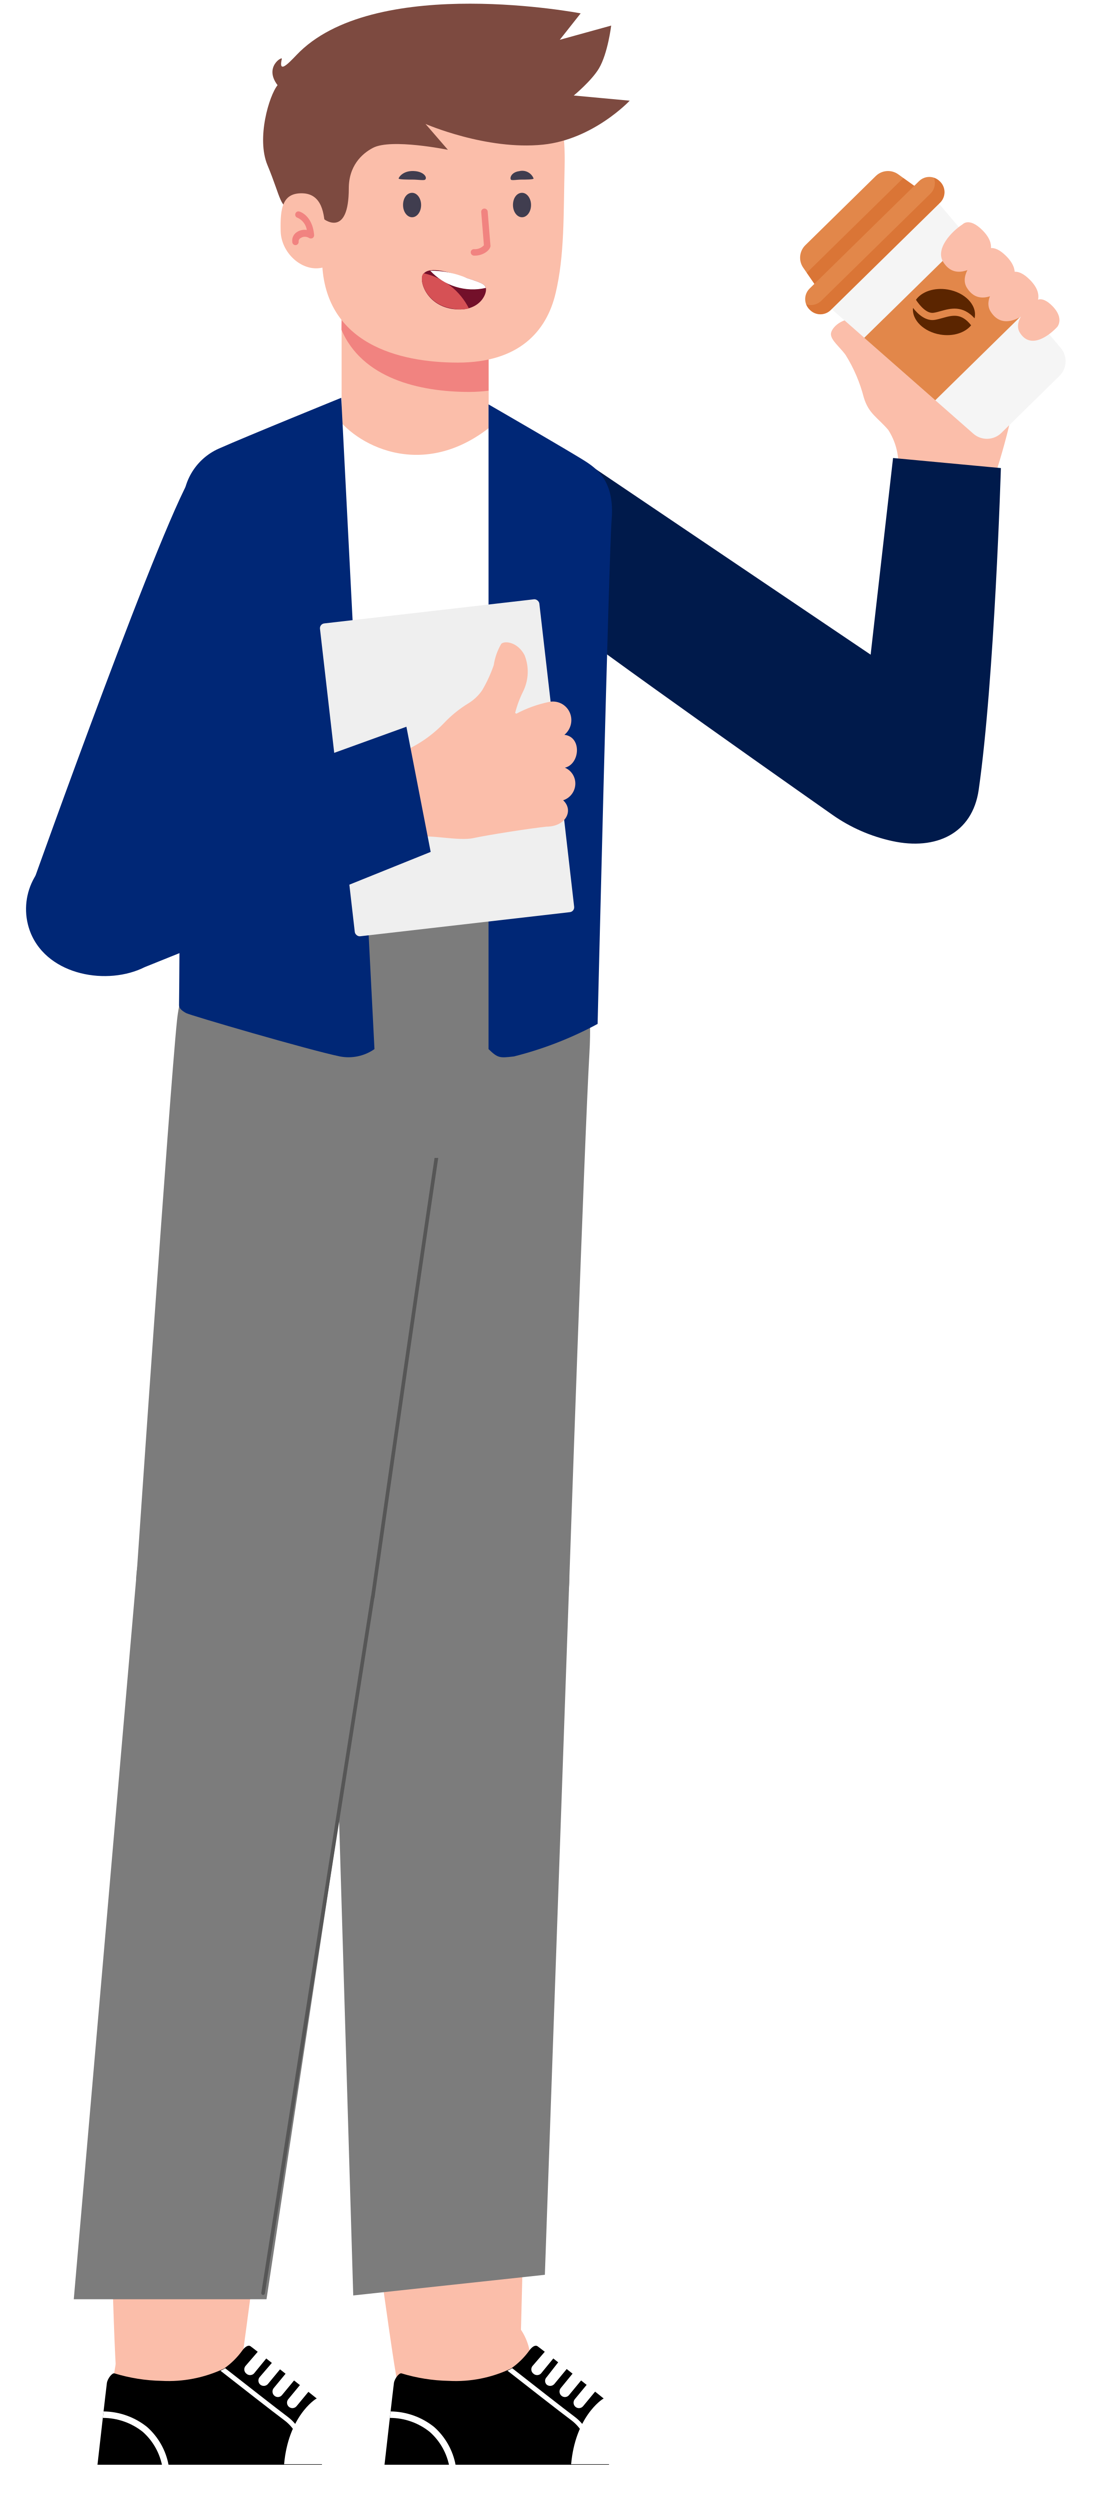 <svg width="227" height="515" viewBox="0 0 227 515" fill="none" xmlns="http://www.w3.org/2000/svg">
    <path d="M185.213 96.27C185.338 93.541 184.607 90.842 183.124 88.549C180.84 85.9 179.128 85.249 178.098 81.907C177.305 78.805 176.038 75.843 174.343 73.126C173.132 71.461 171.315 70.099 171.315 68.827C171.315 67.555 173.738 65.103 177.189 65.799C178.668 66.26 180.026 67.042 181.167 68.088C182.308 69.135 183.204 70.421 183.79 71.855C184.121 70.981 184.315 70.062 184.365 69.13L185.122 48.128C185.134 47.647 185.241 47.173 185.439 46.734C185.637 46.295 185.921 45.901 186.273 45.573C186.626 45.246 187.041 44.992 187.493 44.828C187.946 44.664 188.426 44.591 188.907 44.616C189.672 44.648 190.408 44.92 191.011 45.393C191.317 45.632 196.438 51.843 201.437 58C206.289 63.975 211.025 69.899 211.131 70.261C210.159 79.087 208.334 87.797 205.681 96.27C205.649 97.684 205.321 99.077 204.719 100.357C204.116 101.638 203.253 102.778 202.183 103.705C201.114 104.632 199.862 105.324 198.509 105.739C197.156 106.153 195.732 106.279 194.327 106.11C193.055 106.153 191.79 105.921 190.616 105.431C189.441 104.942 188.386 104.205 187.522 103.272C186.658 102.338 186.004 101.23 185.606 100.022C185.207 98.814 185.073 97.534 185.213 96.27Z" fill="#FBBEAA"/>
    <path d="M190.093 39.438L169.028 60.102C168.805 59.784 168.582 59.449 168.359 59.132C167.689 58.161 167.011 57.183 166.341 56.213C166.093 55.854 165.852 55.502 165.603 55.143C164.599 53.696 164.794 51.738 166.044 50.508L180.56 36.266C181.81 35.037 183.772 34.886 185.202 35.914C185.55 36.172 185.899 36.412 186.248 36.669C187.209 37.357 188.17 38.045 189.132 38.733C189.447 38.974 189.77 39.206 190.093 39.438Z" fill="#E2874A"/>
    <g opacity="0.53">
        <path d="M189.132 38.749L168.35 59.121C167.681 58.151 167.003 57.173 166.333 56.203L186.24 36.676C187.21 37.372 188.171 38.06 189.132 38.749Z" fill="#D46424"/>
    </g>
    <path d="M193.802 42.195C194.572 43.113 195.35 44.023 196.129 44.949C197.224 46.234 198.302 47.52 199.389 48.813C203.581 53.771 207.756 58.729 211.949 63.687C214.199 66.349 216.449 69.011 218.699 71.674C220.136 73.377 220.015 75.891 218.432 77.445L206.458 89.185C204.875 90.739 202.354 90.812 200.675 89.34C198.059 87.036 195.433 84.741 192.817 82.437C187.941 78.146 183.066 73.871 178.19 69.579C176.92 68.473 175.65 67.35 174.388 66.236C173.493 65.446 172.582 64.656 171.678 63.857C170.51 62.834 170.045 61.314 170.306 59.902C170.448 59.074 170.859 58.277 171.501 57.636L187.558 41.883C188.216 41.242 189.013 40.853 189.854 40.725C191.294 40.514 192.8 41.001 193.802 42.195Z" fill="#F5F5F5"/>
    <path d="M199.39 48.811C203.582 53.769 207.757 58.727 211.95 63.685L192.826 82.444C187.951 78.152 183.075 73.877 178.191 69.594L199.39 48.811Z" fill="#E2874A"/>
    <g opacity="0.52">
        <path d="M189.746 72.201C187.24 70.005 184.751 67.809 182.254 65.622L178.213 69.592C183.088 73.884 187.964 78.159 192.848 82.442L211.971 63.683C211.295 62.89 210.636 62.097 209.961 61.304L199.103 71.952C196.528 74.471 192.448 74.571 189.746 72.201Z" fill="#E2874A"/>
    </g>
    <path d="M193.832 41.754L171.267 63.886C170.076 65.056 168.153 65.045 166.983 63.837L166.872 63.729C165.702 62.537 165.721 60.623 166.921 59.444L189.486 37.313C190.677 36.143 192.592 36.162 193.77 37.362L193.881 37.47C195.043 38.67 195.024 40.584 193.832 41.754Z" fill="#E2874A"/>
    <g opacity="0.53">
        <path d="M192.552 36.626C192.971 37.734 192.725 39.027 191.825 39.898L169.327 61.962C168.477 62.798 167.265 63.033 166.207 62.683C166.355 63.077 166.579 63.446 166.895 63.754L166.938 63.795C168.124 65.004 170.081 65.03 171.289 63.844L193.787 41.78C194.996 40.593 195.022 38.637 193.835 37.428L193.793 37.387C193.434 37.037 193.01 36.773 192.552 36.626Z" fill="#D46424"/>
    </g>
    <path d="M194.343 65.509C196.402 64.936 198.2 64.441 200.222 67.014C198.992 68.547 196.506 69.37 193.845 68.921C190.439 68.347 187.99 65.924 188.238 63.433C189.274 64.744 190.911 66.242 192.829 65.881C193.334 65.791 193.855 65.65 194.343 65.509Z" fill="#5B2500"/>
    <path d="M195.401 59.644C198.907 60.233 201.409 62.792 200.976 65.352C200.969 65.428 200.945 65.504 200.929 65.572C198.442 62.845 195.979 63.524 193.945 64.088C193.458 64.229 193.004 64.353 192.55 64.426C191.12 64.696 189.657 63.002 188.849 61.764C190.018 60.089 192.604 59.18 195.401 59.644Z" fill="#5B2500"/>
    <path d="M194.479 53.989C192.759 51.246 196.251 47.628 198.466 46.214C198.466 46.214 199.8 44.671 202.563 47.435C205.615 50.487 203.784 52.576 203.784 52.576C201.79 54.696 197.137 58.23 194.479 53.989Z" fill="#FBBEAA"/>
    <path d="M199.362 59.302C197.642 56.558 201.134 52.94 203.35 51.526C203.35 51.526 204.683 49.984 207.447 52.747C210.499 55.799 208.667 57.888 208.667 57.888C206.673 60.009 202.02 63.543 199.362 59.302Z" fill="#FBBEAA"/>
    <path d="M204.245 64.185C202.525 61.441 206.017 57.823 208.233 56.409C208.233 56.409 209.566 54.867 212.329 57.63C215.381 60.682 213.55 62.771 213.55 62.771C211.556 64.892 206.903 68.426 204.245 64.185Z" fill="#FBBEAA"/>
    <path d="M210.27 68.531C208.845 66.232 211.739 63.199 213.575 62.014C213.575 62.014 214.68 60.721 216.97 63.038C219.5 65.596 217.982 67.346 217.982 67.346C216.329 69.124 212.473 72.086 210.27 68.531Z" fill="#FBBEAA"/>
    <path d="M40.149 97.006C34.421 104.372 6.821 181.778 6.821 181.778C37.509 171.958 22.257 168.194 38.947 171.002C38.947 171.002 65.022 115.664 65.757 111.622C66.524 108.436 66.18 105.084 64.782 102.121C63.383 99.157 61.015 96.76 58.068 95.326C49.855 91.127 45.878 89.641 40.149 97.006Z" fill="#002776"/>
    <path d="M119.438 94.353L179.51 134.868C179.257 136.94 184.125 94.353 184.125 94.353L206.359 96.428C206.359 96.428 205.061 139.788 201.788 162.686C200.49 171.774 192.926 175.22 183.957 173.263C179.529 172.297 175.36 170.48 171.65 167.876C155.709 156.687 110.986 125.171 107.329 121.206C101.021 114.366 101.021 109.242 104.646 103.61C108.272 97.979 116.03 93.507 119.438 94.353Z" fill="#001A4B"/>
    <path d="M68.421 324.902C68.341 331.394 70.843 337.652 75.377 342.299C79.911 346.946 86.105 349.602 92.597 349.682C99.088 349.762 105.346 347.26 109.993 342.726C114.64 338.193 117.296 331.999 117.376 325.507C117.376 325.507 120.473 235.153 121.531 216.845C122.589 198.538 117.804 183.856 97.205 181.741C75.85 179.55 64.468 196.246 64.468 211.758C64.468 227.271 68.421 324.902 68.421 324.902Z" fill="#7C7C7C"/>
    <path d="M28.255 323.165C27.835 326.374 28.056 329.634 28.904 332.756C29.753 335.879 31.212 338.803 33.197 341.358C35.182 343.913 37.655 346.049 40.471 347.643C43.287 349.237 46.392 350.256 49.604 350.642C52.817 351.028 56.075 350.774 59.188 349.893C62.302 349.012 65.21 347.523 67.745 345.511C70.279 343.499 72.389 341.004 73.953 338.172C75.517 335.339 76.504 332.224 76.857 329.007C76.857 329.007 89.599 239.509 92.621 221.429C95.643 203.348 92.445 188.213 72.198 183.907C51.196 179.45 38.076 194.836 36.49 210.248C34.903 225.659 28.255 323.165 28.255 323.165Z" fill="#7C7C7C"/>
    <path d="M108.612 431.373C108.612 431.373 107.403 482.72 107.101 490.401C106.799 498.081 101.939 500.171 94.107 500.851C86.275 501.531 82.977 495.311 81.868 490.375C80.76 485.44 74.062 435.1 74.062 435.1L108.612 431.373Z" fill="#FBBEAA"/>
    <path d="M107.731 467.182L78.847 470.28C76.605 454.39 74.062 435.025 74.062 435.025L108.612 431.298C108.612 431.298 108.159 450.537 107.731 467.182Z" fill="#F18380"/>
    <path d="M68.421 324.903C68.461 321.688 69.133 318.513 70.4 315.559C71.666 312.604 73.503 309.928 75.804 307.683C78.105 305.438 80.825 303.669 83.81 302.475C86.795 301.282 89.986 300.688 93.2 300.728C96.415 300.767 99.59 301.44 102.544 302.706C105.499 303.973 108.175 305.809 110.42 308.11C112.665 310.411 114.434 313.132 115.628 316.117C116.821 319.102 117.415 322.293 117.375 325.507L112.339 468.625L72.828 472.88L68.421 324.903Z" fill="#7C7C7C"/>
    <path d="M56.913 433.338C56.913 433.338 50.214 484.256 49.106 491.836C47.998 499.416 42.937 501.028 35.054 500.851C27.172 500.675 24.579 494.153 23.999 489.142C23.42 484.13 22.161 433.338 22.161 433.338H56.913Z" fill="#FBBEAA"/>
    <path d="M52.078 468.845H23.017C22.514 452.829 22.035 433.338 22.035 433.338H56.913C56.913 433.338 54.395 452.325 52.078 468.845Z" fill="#F18380"/>
    <path d="M28.255 323.165C29.091 316.772 32.416 310.967 37.507 307.011C42.599 303.056 49.045 301.268 55.447 302.038C61.848 302.807 67.687 306.071 71.696 311.121C75.705 316.171 77.559 322.598 76.857 329.007L54.949 473.661H15.211L28.255 323.165Z" fill="#7C7C7C"/>
    <path d="M76.832 329.007L54.244 472.402" stroke="#565656" stroke-width="0.75" stroke-miterlimit="10" stroke-linecap="round"/>
    <path d="M76.857 329.007C76.857 329.007 89.599 239.509 92.621 221.429" stroke="#565656" stroke-width="0.75" stroke-miterlimit="10" stroke-linecap="round"/>
    <path d="M37.699 474.813C40.555 474.608 43.387 475.459 45.657 477.204C47.927 478.95 49.477 481.468 50.013 484.281L63.158 497.754V506.139H21.028C21.028 506.139 23.144 491.03 23.748 487.63C24.352 484.231 26.392 474.813 37.699 474.813Z" fill="#FBBEAA"/>
    <path d="M49.988 484.181C50.466 483.526 51.146 483.022 51.624 483.324C52.103 483.627 64.82 493.7 65.424 494.203C65.797 494.553 66.078 494.987 66.245 495.47C66.412 495.953 66.458 496.469 66.381 496.973V507.776H20.096C20.096 507.776 21.909 491.811 22.035 490.929C22.161 490.048 23.043 488.89 23.546 488.915C26.723 489.888 30.02 490.414 33.342 490.476C37.757 490.71 42.161 489.845 46.16 487.958C47.642 486.927 48.937 485.649 49.988 484.181Z" fill="black"/>
    <path d="M58.776 498.71C56.535 497.048 48.477 490.753 45.455 488.386L46.16 488.033C46.255 487.992 46.341 487.932 46.412 487.857C49.635 490.375 57.215 496.318 59.381 497.93C61.212 499.333 62.466 501.357 62.906 503.621L61.924 503.772C61.509 501.765 60.393 499.971 58.776 498.71Z" fill="white"/>
    <path d="M21.355 496.772C24.617 496.805 27.774 497.931 30.32 499.97C32.622 502.009 34.181 504.755 34.752 507.776H33.392C32.836 505.158 31.46 502.785 29.464 501.002C27.12 499.125 24.207 498.104 21.204 498.106L21.355 496.772Z" fill="white"/>
    <path d="M73.861 507.751H20.096C19.721 507.751 19.416 508.056 19.416 508.431V513.644C19.416 514.02 19.721 514.324 20.096 514.324H73.861C74.236 514.324 74.541 514.02 74.541 513.644V508.431C74.541 508.056 74.236 507.751 73.861 507.751Z" fill="white"/>
    <path d="M65.298 494.102C65.777 493.901 68.119 494.581 71.166 497.577C72.434 498.889 73.348 500.502 73.819 502.264C74.291 504.027 74.305 505.881 73.86 507.65H58.575C59.431 497.98 64.82 494.304 65.298 494.102Z" fill="white"/>
    <path d="M59.431 494.254C59.243 494.485 59.153 494.781 59.181 495.078C59.209 495.375 59.353 495.649 59.582 495.84C59.695 495.933 59.824 496.002 59.964 496.045C60.103 496.088 60.249 496.102 60.394 496.088C60.539 496.074 60.68 496.032 60.809 495.963C60.937 495.895 61.051 495.802 61.144 495.689L63.662 492.642C63.851 492.411 63.941 492.115 63.912 491.818C63.884 491.521 63.74 491.247 63.511 491.055C63.4 490.959 63.271 490.887 63.131 490.842C62.991 490.798 62.844 490.782 62.698 490.796C62.552 490.81 62.41 490.854 62.282 490.925C62.153 490.995 62.04 491.091 61.95 491.207L59.431 494.254Z" fill="white"/>
    <path d="M56.435 491.962C56.246 492.193 56.156 492.489 56.184 492.786C56.213 493.083 56.357 493.357 56.586 493.548C56.697 493.644 56.826 493.717 56.966 493.761C57.106 493.806 57.253 493.821 57.399 493.807C57.545 493.793 57.687 493.749 57.815 493.679C57.944 493.608 58.057 493.512 58.147 493.397L60.665 490.35C60.848 490.116 60.934 489.822 60.906 489.527C60.878 489.231 60.738 488.958 60.514 488.763C60.403 488.667 60.274 488.595 60.134 488.55C59.995 488.506 59.847 488.49 59.701 488.504C59.555 488.518 59.414 488.562 59.285 488.633C59.156 488.703 59.043 488.799 58.953 488.914L56.435 491.962Z" fill="white"/>
    <path d="M53.539 489.696C53.349 489.919 53.255 490.209 53.279 490.502C53.302 490.795 53.441 491.066 53.665 491.257C53.896 491.446 54.192 491.536 54.489 491.507C54.786 491.479 55.06 491.335 55.251 491.106L57.769 488.059C57.875 487.955 57.959 487.832 58.017 487.696C58.074 487.56 58.104 487.413 58.104 487.265C58.104 487.118 58.074 486.971 58.017 486.835C57.959 486.699 57.875 486.575 57.769 486.472C57.536 486.29 57.241 486.203 56.946 486.232C56.651 486.26 56.378 486.4 56.183 486.623L53.539 489.696Z" fill="white"/>
    <path d="M50.618 487.404C50.525 487.517 50.455 487.646 50.413 487.785C50.37 487.925 50.355 488.071 50.369 488.216C50.383 488.361 50.426 488.502 50.494 488.631C50.563 488.759 50.656 488.873 50.769 488.966C50.981 489.173 51.265 489.289 51.562 489.289C51.859 489.289 52.143 489.173 52.355 488.966L54.873 485.893C55.062 485.662 55.152 485.366 55.124 485.069C55.096 484.772 54.951 484.498 54.722 484.307C54.61 484.214 54.48 484.144 54.341 484.102C54.202 484.059 54.055 484.044 53.91 484.058C53.765 484.073 53.625 484.115 53.496 484.184C53.367 484.252 53.254 484.345 53.161 484.458L50.618 487.404Z" fill="white"/>
    <path d="M96.877 474.813C99.733 474.608 102.565 475.459 104.836 477.204C107.106 478.95 108.656 481.468 109.191 484.281L122.311 497.754V506.139H80.207C80.207 506.139 82.297 491.03 82.926 487.63C83.556 484.231 85.57 474.813 96.877 474.813Z" fill="#FBBEAA"/>
    <path d="M109.166 484.181C109.645 483.526 110.299 483.022 110.803 483.324C111.307 483.627 123.999 493.7 124.578 494.203C125.157 494.707 125.56 495.336 125.56 496.973V507.776H79.275C79.275 507.776 81.088 491.811 81.214 490.929C81.34 490.048 82.221 488.89 82.725 488.915C85.902 489.888 89.199 490.414 92.521 490.476C96.928 490.715 101.325 489.849 105.313 487.958C106.808 486.932 108.111 485.654 109.166 484.181Z" fill="black"/>
    <path d="M117.955 498.71C115.713 497.048 107.655 490.753 104.633 488.386L105.313 488.033C105.416 487.993 105.51 487.933 105.59 487.857C108.814 490.375 116.393 496.318 118.559 497.93C120.39 499.333 121.644 501.357 122.085 503.621L121.102 503.772C120.675 501.77 119.562 499.979 117.955 498.71Z" fill="white"/>
    <path d="M80.533 496.772C83.795 496.805 86.952 497.931 89.498 499.97C91.8 502.009 93.359 504.755 93.93 507.776H92.571C92.007 505.155 90.622 502.782 88.617 501.002C86.285 499.122 83.378 498.099 80.382 498.106L80.533 496.772Z" fill="white"/>
    <path d="M133.039 507.751H79.275C78.899 507.751 78.595 508.056 78.595 508.431V513.644C78.595 514.02 78.899 514.324 79.275 514.324H133.039C133.414 514.324 133.719 514.02 133.719 513.644V508.431C133.719 508.056 133.414 507.751 133.039 507.751Z" fill="white"/>
    <path d="M124.477 494.102C124.956 493.901 127.298 494.581 130.345 497.577C131.613 498.889 132.527 500.502 132.998 502.264C133.469 504.027 133.484 505.881 133.039 507.65H117.753C118.61 497.98 123.999 494.304 124.477 494.102Z" fill="white"/>
    <path d="M118.508 494.254C118.32 494.485 118.23 494.781 118.258 495.078C118.286 495.375 118.431 495.649 118.66 495.84C118.772 495.933 118.902 496.002 119.041 496.045C119.18 496.088 119.327 496.102 119.472 496.088C119.617 496.074 119.757 496.032 119.886 495.963C120.015 495.895 120.128 495.802 120.221 495.689L122.739 492.642C122.922 492.408 123.008 492.114 122.98 491.819C122.952 491.523 122.811 491.25 122.588 491.055C122.477 490.959 122.348 490.887 122.208 490.842C122.068 490.798 121.921 490.782 121.775 490.796C121.629 490.81 121.487 490.854 121.359 490.925C121.23 490.995 121.117 491.091 121.027 491.207L118.508 494.254Z" fill="white"/>
    <path d="M115.613 491.962C115.424 492.193 115.334 492.489 115.363 492.786C115.391 493.083 115.535 493.357 115.764 493.548C115.875 493.644 116.004 493.717 116.144 493.761C116.284 493.806 116.431 493.822 116.577 493.807C116.723 493.793 116.865 493.75 116.993 493.679C117.122 493.609 117.235 493.513 117.325 493.397L119.844 490.35C120.026 490.117 120.112 489.822 120.084 489.527C120.056 489.232 119.916 488.958 119.693 488.764C119.461 488.575 119.165 488.485 118.868 488.513C118.571 488.541 118.297 488.686 118.106 488.915L115.613 491.962Z" fill="white"/>
    <path d="M112.716 489.695C112.611 489.796 112.528 489.918 112.47 490.052C112.413 490.186 112.384 490.33 112.384 490.476C112.384 490.622 112.413 490.766 112.47 490.9C112.528 491.034 112.611 491.156 112.716 491.257C112.947 491.445 113.244 491.535 113.541 491.507C113.838 491.479 114.111 491.335 114.303 491.106L116.821 488.059C117.01 487.827 117.1 487.531 117.071 487.234C117.043 486.937 116.899 486.663 116.67 486.472C116.558 486.379 116.428 486.31 116.289 486.267C116.149 486.224 116.003 486.21 115.858 486.224C115.713 486.238 115.572 486.28 115.443 486.349C115.315 486.417 115.201 486.511 115.109 486.623L112.716 489.695Z" fill="white"/>
    <path d="M109.796 487.404C109.703 487.517 109.634 487.646 109.591 487.785C109.548 487.925 109.534 488.071 109.548 488.216C109.562 488.361 109.604 488.502 109.673 488.631C109.741 488.759 109.834 488.873 109.947 488.966C110.159 489.173 110.444 489.289 110.74 489.289C111.037 489.289 111.322 489.173 111.534 488.966L114.052 485.893C114.24 485.662 114.33 485.366 114.302 485.069C114.274 484.772 114.13 484.498 113.901 484.307C113.788 484.214 113.659 484.144 113.519 484.102C113.38 484.059 113.234 484.044 113.089 484.058C112.944 484.073 112.803 484.115 112.674 484.184C112.546 484.252 112.432 484.345 112.339 484.458L109.796 487.404Z" fill="white"/>
    <path d="M120.79 197.26C120.79 197.26 120.79 223.374 120.79 224.809C120.79 226.245 108.199 238.559 91.478 238.559C65.767 238.559 34.994 229.166 35.447 223.047C35.749 219.018 38.522 198.755 38.522 198.755L120.79 197.26Z" fill="#7C7C7C"/>
    <path d="M100.751 60.596H70.431V96.254H100.751V60.596Z" fill="#FBBEAA"/>
    <path d="M102.09 87.113C87.988 99.2 73.97 92.149 69.353 85.853L49.208 94.667L54.244 187.842L120.977 190.36L118.459 100.963L102.09 87.113Z" fill="white"/>
    <path d="M70.507 60.596H100.726V80.49C99.406 80.653 98.077 80.737 96.747 80.741C86.322 80.741 74.662 77.896 70.406 67.949L70.507 60.596Z" fill="#F18380"/>
    <path d="M120.872 95.146C118.177 93.383 100.726 83.31 100.726 83.31V216.122C102.661 218.007 103.056 217.962 105.834 217.647L105.964 217.633C111.97 216.125 117.764 213.875 123.214 210.934C123.214 210.934 125.531 114.335 126.11 106.981C126.689 99.628 123.566 96.909 120.872 95.146Z" fill="#002776"/>
    <path d="M73.796 217.6C75.02 217.341 76.18 216.838 77.206 216.122L70.356 81.95C70.356 81.95 50.588 89.983 45.325 92.325C43.137 93.248 41.261 94.781 39.922 96.742C38.582 98.702 37.835 101.007 37.77 103.38C37.443 107.812 36.99 206.049 36.914 206.905C36.839 207.761 37.569 208.24 38.349 208.693C39.13 209.146 63.809 216.348 70.079 217.633C71.308 217.871 72.572 217.86 73.796 217.6Z" fill="#002776"/>
    <path d="M116.414 34.129C116.162 44.429 116.414 52.563 114.55 60.42C112.687 68.277 106.996 74.698 94.405 74.698C81.814 74.698 67.46 70.593 66.452 54.854C64.387 52.613 61.038 44.63 60.912 35.691C60.786 26.751 61.491 7.839 81.864 4.943C102.236 2.047 116.968 9.526 116.414 34.129Z" fill="#FBBEAA"/>
    <path d="M105.762 42.238C105.762 43.623 106.593 44.756 107.626 44.756C108.658 44.756 109.489 43.623 109.489 42.238C109.489 40.853 108.658 39.72 107.626 39.72C106.593 39.72 105.762 40.752 105.762 42.238Z" fill="#403D4F"/>
    <path d="M83.098 42.238C83.098 43.623 83.929 44.756 84.962 44.756C85.994 44.756 86.825 43.623 86.825 42.238C86.825 40.853 85.994 39.72 84.962 39.72C83.929 39.72 83.098 40.752 83.098 42.238Z" fill="#403D4F"/>
    <path d="M87.656 37C87.48 37.226 86.145 37 85.138 37C84.13 37 82.191 37 82.191 36.773C82.191 36.546 83.148 34.985 85.666 35.262C87.48 35.464 88.134 36.597 87.656 37Z" fill="#403D4F"/>
    <path d="M105.334 37C105.485 37.226 106.618 37 107.5 37C108.381 37 110.018 37 110.018 36.773C109.792 36.202 109.365 35.734 108.818 35.456C108.271 35.177 107.641 35.108 107.046 35.262C105.485 35.464 105.057 36.597 105.334 37Z" fill="#403D4F"/>
    <path d="M97.905 52.663C99.668 52.663 101.078 51.505 101.128 50.674L100.549 43.572C100.53 43.397 100.443 43.235 100.307 43.122C100.17 43.009 99.995 42.954 99.819 42.968C99.733 42.974 99.649 42.998 99.572 43.037C99.495 43.076 99.426 43.129 99.37 43.195C99.314 43.261 99.271 43.337 99.245 43.419C99.218 43.501 99.208 43.587 99.215 43.673L99.769 50.523C99.514 50.799 99.201 51.014 98.852 51.154C98.504 51.293 98.129 51.353 97.754 51.329C97.666 51.322 97.577 51.333 97.494 51.361C97.41 51.389 97.333 51.434 97.267 51.493C97.201 51.552 97.148 51.623 97.11 51.703C97.073 51.783 97.052 51.87 97.049 51.958C97.048 52.137 97.116 52.309 97.237 52.44C97.359 52.571 97.525 52.651 97.704 52.663H97.905Z" fill="#F18380"/>
    <path d="M71.912 38.813C71.912 48.974 66.875 45.197 66.875 45.197C65.616 41.419 63.423 43.044 60.539 43.044C57.656 43.044 58.026 40.944 55.143 34.019C52.836 28.479 55.495 19.676 57.225 17.545C54.358 13.787 58.247 11.549 58.112 12.119C57.225 15.873 60.299 12.1 61.839 10.62C78.282 -5.191 119.718 2.752 119.718 2.752L115.414 8.198L126.013 5.27C126.013 5.27 125.322 11.005 123.495 14.084C121.974 16.648 118.297 19.676 118.297 19.676L129.831 20.741C129.831 20.741 122.334 28.732 111.954 29.797C100.263 30.997 87.733 25.535 87.733 25.535L92.346 30.862C92.346 30.862 80.685 28.484 76.908 30.453C74.492 31.712 71.912 34.27 71.912 38.813Z" fill="#7D4A40"/>
    <path d="M67.006 47.023C66.88 44.152 66.427 39.921 62.347 39.821C58.268 39.72 57.739 42.792 57.865 47.627C57.991 52.462 62.901 56.567 67.207 54.905L67.006 47.023Z" fill="#FBBEAA"/>
    <path d="M61.013 50.497C61.189 50.467 61.347 50.367 61.45 50.221C61.554 50.075 61.596 49.894 61.567 49.717C61.567 49.575 61.607 49.435 61.683 49.315C61.759 49.195 61.867 49.099 61.995 49.037C62.252 48.865 62.554 48.773 62.864 48.773C63.173 48.773 63.475 48.865 63.733 49.037C63.844 49.099 63.97 49.131 64.098 49.131C64.225 49.131 64.351 49.099 64.463 49.037C64.565 48.969 64.648 48.875 64.701 48.764C64.754 48.653 64.776 48.53 64.765 48.407C64.412 44.353 61.819 43.597 61.718 43.572C61.632 43.546 61.541 43.537 61.452 43.547C61.363 43.557 61.276 43.586 61.198 43.63C61.12 43.675 61.052 43.736 60.999 43.808C60.945 43.88 60.907 43.963 60.887 44.051C60.84 44.218 60.862 44.396 60.947 44.547C61.032 44.698 61.173 44.81 61.34 44.857C61.843 45.084 62.282 45.434 62.616 45.873C62.95 46.313 63.169 46.829 63.254 47.375C62.564 47.262 61.857 47.406 61.265 47.778C60.92 47.98 60.641 48.278 60.462 48.636C60.283 48.993 60.212 49.395 60.257 49.792C60.253 49.891 60.27 49.988 60.307 50.079C60.344 50.17 60.401 50.252 60.473 50.319C60.544 50.386 60.63 50.437 60.723 50.467C60.816 50.498 60.915 50.508 61.013 50.497Z" fill="#F18380"/>
    <path d="M96.168 61.729C93.737 61.636 91.403 60.751 89.519 59.211" stroke="#73102A" stroke-width="0.5" stroke-miterlimit="10" stroke-linecap="round"/>
    <path d="M96.253 57.272C92.728 56.114 88.699 54.754 87.314 56.391C86.231 57.499 87.691 62.712 93.106 63.618C98.52 64.525 100.459 60.798 100.182 59.363C100.006 58.481 99.023 58.204 96.253 57.272Z" fill="#73102A"/>
    <path d="M87.44 56.316H87.314C86.231 57.424 87.691 62.637 93.106 63.543C94.282 63.816 95.505 63.816 96.681 63.543C95.769 61.732 94.468 60.144 92.87 58.895C91.272 57.645 89.418 56.764 87.44 56.316Z" fill="#D65155"/>
    <path d="M88.698 55.761C90.125 57.312 91.936 58.457 93.949 59.081C95.961 59.704 98.103 59.784 100.156 59.312C99.955 58.456 98.947 58.179 96.253 57.272C93.862 56.267 91.292 55.753 88.698 55.761Z" fill="white"/>
    <g filter="url(#filter0_d_110_34)">
        <rect x="63.857" y="128.543" width="45.526" height="64.874" rx="1" transform="rotate(-6.555 63.857 128.543)" fill="#EFEFEF"/>
    </g>
    <path d="M83.031 154.832C86.257 153.469 89.174 151.449 91.597 148.901C93.096 147.327 94.797 145.961 96.653 144.839C97.742 144.159 98.682 143.26 99.413 142.201C100.379 140.558 101.179 138.823 101.8 137.023C102.03 135.472 102.558 133.978 103.353 132.624C104.109 131.931 106.778 132.301 108.163 134.994C108.641 136.194 108.857 137.485 108.798 138.781C108.739 140.078 108.405 141.35 107.819 142.513C107.13 143.907 106.59 145.37 106.209 146.877L106.46 147.027C108.571 145.907 110.827 145.094 113.159 144.614C114.005 144.425 114.886 144.527 115.66 144.904C116.435 145.281 117.057 145.911 117.428 146.692C117.798 147.474 117.895 148.361 117.702 149.211C117.51 150.062 117.039 150.825 116.366 151.379C120.005 151.797 119.592 157.41 116.468 158.152C117.137 158.433 117.702 158.915 118.086 159.533C118.47 160.15 118.655 160.874 118.616 161.606C118.576 162.338 118.315 163.043 117.866 163.625C117.418 164.208 116.804 164.639 116.108 164.862C118.327 166.908 116.705 170.28 112.676 170.295C109.402 170.628 100.647 171.998 97.601 172.654C94.555 173.31 88.432 171.859 86.465 172.468C83.538 173.541 80.137 173.558 77.544 165.855C74.95 158.151 80.018 155.828 83.031 154.832Z" fill="#FBBEAA"/>
    <path d="M88.795 175.5L29.823 199.241C22.287 203.031 10.043 201.087 6.352 192.273C5.676 190.629 5.341 188.866 5.368 187.089C5.394 185.312 5.781 183.559 6.505 181.936C7.229 180.313 8.275 178.854 9.58 177.648C10.884 176.442 12.421 175.513 14.095 174.918L83.791 149.711L88.795 175.5Z" fill="#002776"/>
    <defs>
        <filter id="filter0_d_110_34" x="63.964" y="123.454" width="54.419" height="69.432" filterUnits="userSpaceOnUse" color-interpolation-filters="sRGB">
            <feFlood flood-opacity="0" result="BackgroundImageFix"/>
            <feColorMatrix in="SourceAlpha" type="matrix" values="0 0 0 0 0 0 0 0 0 0 0 0 0 0 0 0 0 0 127 0" result="hardAlpha"/>
            <feOffset dx="2"/>
            <feComposite in2="hardAlpha" operator="out"/>
            <feColorMatrix type="matrix" values="0 0 0 0 0.604 0 0 0 0 0.6 0 0 0 0 0.631 0 0 0 1 0"/>
            <feBlend mode="normal" in2="BackgroundImageFix" result="effect1_dropShadow_110_34"/>
            <feBlend mode="normal" in="SourceGraphic" in2="effect1_dropShadow_110_34" result="shape"/>
        </filter>
    </defs>
</svg>
